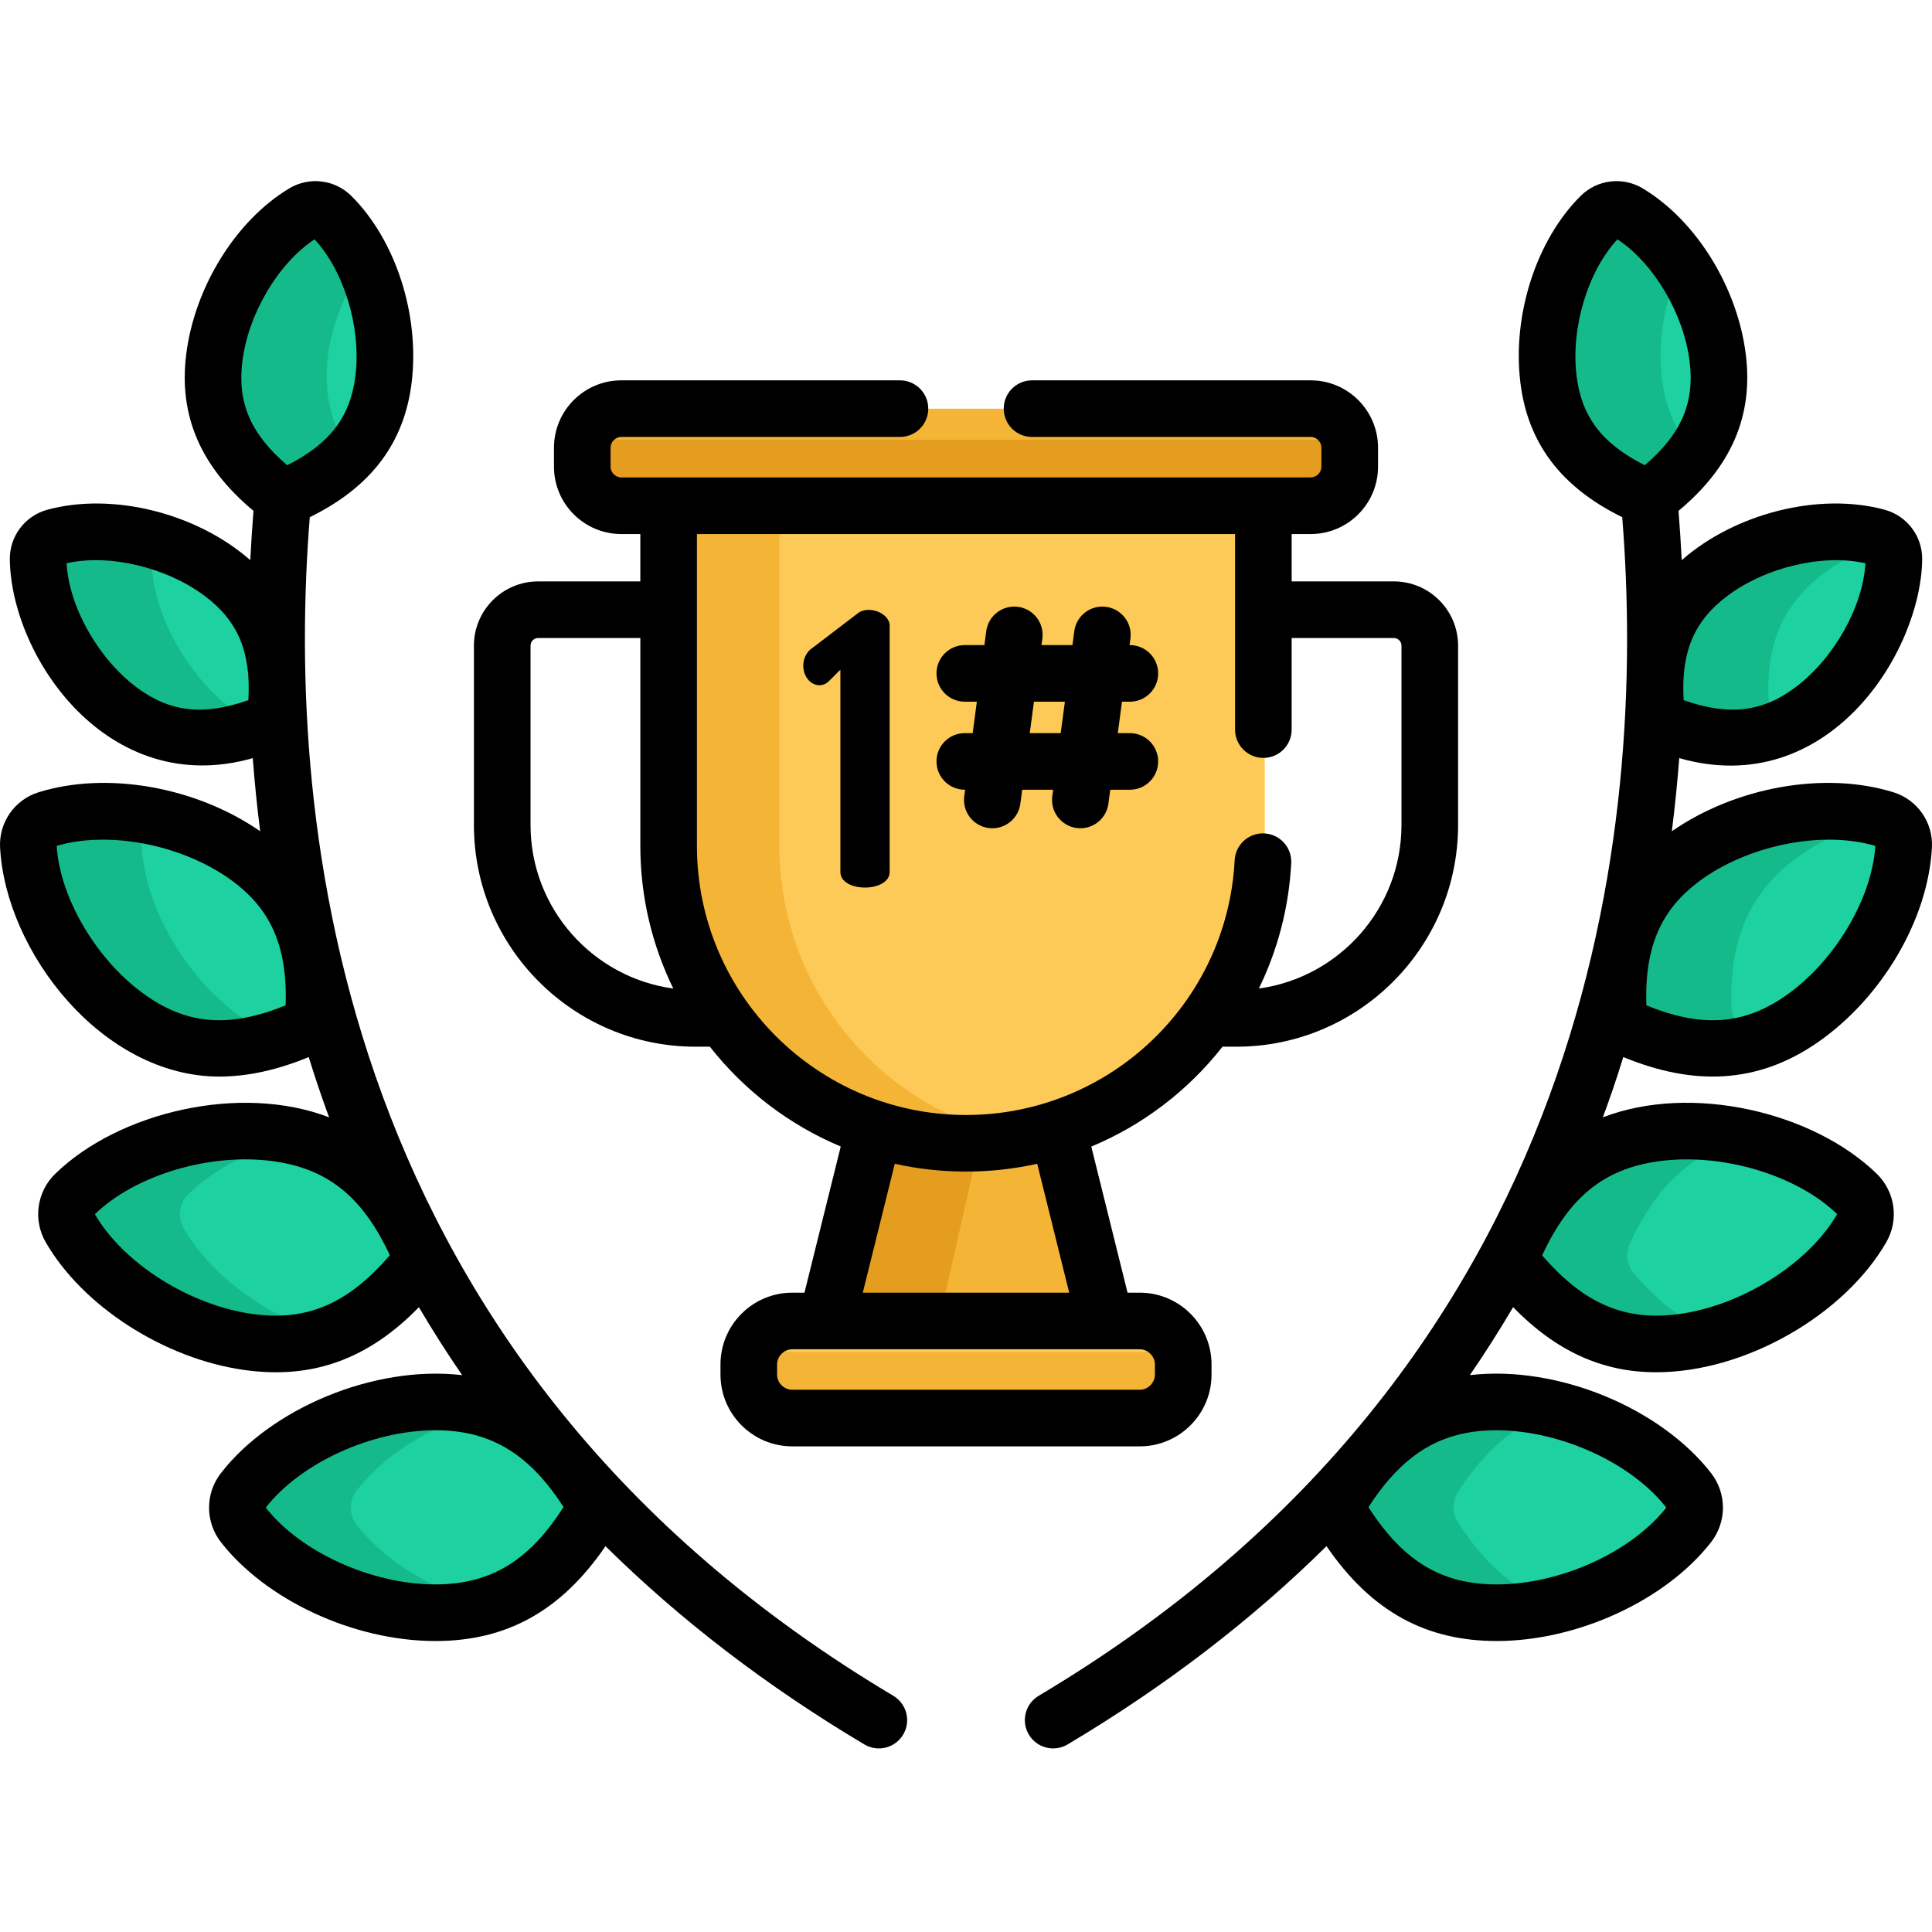 <svg height="512pt" viewBox="0 -48 512 512" width="512pt" xmlns="http://www.w3.org/2000/svg"><path d="m256.371 252.996c-8.484 0-16.648-1.344-24.305-3.824l-12.637 55.914h73.879l-12.633-55.914c-7.656 2.48-15.824 3.824-24.305 3.824zm0 0" fill="#f4b537"/><path d="m260.004 252.906c-1.203.055-2.414.09-3.633.09-8.484 0-16.648-1.344-24.305-3.824l-12.637 55.914h28.785zm0 0" fill="#e59d1f"/><path d="m313.938 316.289v-2.68c0-6.34-5.188-11.527-11.527-11.527h-92.082c-6.34 0-11.527 5.188-11.527 11.527v2.68c0 6.34 5.188 11.523 11.527 11.523h92.082c6.34 0 11.527-5.184 11.527-11.523zm0 0" fill="#feca57"/><path d="m177.562 83.039v93.152c0 43.523 35.285 78.805 78.809 78.805 43.523 0 78.805-35.281 78.805-78.805v-93.152zm0 0" fill="#feca57"/><path d="m206.559 176.191v-93.152h-28.996v93.152c0 43.523 35.285 78.805 78.809 78.805 4.953 0 9.793-.477 14.496-1.352-36.594-6.809-64.309-38.887-64.309-77.453zm0 0" fill="#f4b537"/><path d="m347.812 60.309h-182.887c-5.633 0-10.246 4.613-10.246 10.25v5.23c0 5.637 4.613 10.25 10.246 10.25h182.887c5.637 0 10.246-4.613 10.246-10.25v-5.23c0-5.637-4.609-10.25-10.246-10.25zm0 0" fill="#f4b537"/><path d="m302.41 310.305h-92.082c-3.52 0-6.68-1.602-8.801-4.109-1.695 2.008-2.727 4.594-2.727 7.414v2.68c0 6.34 5.188 11.523 11.527 11.523h92.082c6.34 0 11.527-5.184 11.527-11.523v-2.68c0-2.82-1.027-5.406-2.727-7.414-2.117 2.508-5.277 4.109-8.801 4.109zm0 0" fill="#f4b537"/><path d="m347.812 68.531h-182.887c-3.336 0-6.301-1.621-8.176-4.109-1.293 1.715-2.07 3.836-2.07 6.137v5.23c0 5.637 4.613 10.25 10.246 10.25h182.887c5.637 0 10.246-4.613 10.246-10.25v-5.23c0-2.301-.773-4.422-2.066-6.137-1.875 2.488-4.844 4.109-8.18 4.109zm0 0" fill="#e59d1f"/><g fill="#1dd1a1"><path d="m447.578 356.105c2.066-2.648 2.074-6.43.016-9.086-10.973-14.176-32.16-23.441-50.898-23.477-18.953-.031-30.961 9.395-40.293 23.812-1.59 2.453-1.594 5.633-.016 8.09 9.281 14.453 21.258 23.922 40.211 23.957 18.734.031 39.957-9.164 50.98-23.297zm0 0"/><path d="m493.438 277.457c1.676-2.91 1.156-6.652-1.254-8.996-12.848-12.5-35.121-18.715-53.68-16.129-18.77 2.617-29.344 13.629-36.57 29.211-1.227 2.648-.789 5.801 1.117 8.012 11.211 13.012 24.395 20.715 43.168 18.098 18.555-2.586 38.281-14.656 47.219-30.195zm0 0"/><path d="m504.539 176.211c.168-3.184-1.883-6.125-4.926-7.074-16.242-5.059-37.762-.75-52.352 9.406-14.758 10.277-18.977 24.137-18.398 40.426.098 2.77 1.824 5.246 4.387 6.301 15.074 6.195 29.539 7.051 44.297-3.227 14.59-10.156 26.102-28.844 26.992-45.832zm0 0"/><path d="m501.949 100.207c.039-2.719-1.797-5.16-4.422-5.875-14.004-3.797-32.207.559-44.32 9.68-12.254 9.227-15.41 21.176-14.398 35.039.172 2.355 1.723 4.414 3.938 5.23 13.047 4.801 25.398 5.07 37.652-4.156 12.113-9.121 21.332-25.41 21.551-39.918zm0 0"/><path d="m431.527 8.367c-2.332-1.398-5.371-1.027-7.301.887-10.301 10.215-15.648 28.152-13.824 43.203 1.848 15.23 10.605 23.945 23.113 30.016 2.125 1.031 4.684.723 6.5-.789 10.691-8.887 17.113-19.441 15.266-34.668-1.828-15.055-11.309-31.191-23.754-38.648zm0 0"/><path d="m64.52 356.105c-2.066-2.648-2.074-6.43-.016-9.086 10.973-14.176 32.16-23.441 50.895-23.477 18.953-.031 30.965 9.395 40.297 23.812 1.586 2.453 1.594 5.633.016 8.09-9.285 14.453-21.258 23.922-40.211 23.957-18.738.031-39.957-9.164-50.98-23.297zm0 0"/><path d="m18.656 277.457c-1.676-2.91-1.152-6.652 1.254-8.996 12.848-12.5 35.125-18.715 53.68-16.129 18.773 2.617 29.348 13.629 36.57 29.211 1.23 2.648.789 5.801-1.113 8.012-11.215 13.012-24.395 20.715-43.168 18.098-18.555-2.586-38.281-14.656-47.223-30.195zm0 0"/><path d="m7.559 176.211c-.168-3.184 1.883-6.125 4.926-7.074 16.238-5.059 37.758-.75 52.348 9.406 14.762 10.277 18.98 24.137 18.402 40.426-.098 2.77-1.824 5.246-4.387 6.301-15.078 6.195-29.539 7.051-44.301-3.227-14.59-10.156-26.098-28.844-26.988-45.832zm0 0"/><path d="m10.148 100.207c-.043-2.719 1.797-5.16 4.422-5.875 14.004-3.797 32.207.559 44.32 9.68 12.254 9.227 15.406 21.176 14.398 35.039-.172 2.355-1.723 4.414-3.941 5.23-13.043 4.801-25.398 5.07-37.652-4.156-12.113-9.121-21.328-25.41-21.547-39.918zm0 0"/><path d="m80.57 8.367c2.332-1.398 5.367-1.027 7.297.887 10.301 10.215 15.652 28.152 13.828 43.203-1.848 15.23-10.609 23.945-23.113 30.016-2.125 1.031-4.684.723-6.5-.789-10.691-8.887-17.113-19.441-15.266-34.668 1.824-15.055 11.309-31.191 23.754-38.648zm0 0"/></g><path d="m386.387 355.445c-1.578-2.457-1.57-5.637.016-8.09 6.762-10.445 14.941-18.246 26.133-21.754-5.289-1.328-10.656-2.047-15.84-2.059-18.953-.031-30.961 9.395-40.293 23.812-1.59 2.453-1.594 5.633-.016 8.09 12.66 19.711 30.129 28.453 56.246 21.906-11.277-3.516-19.484-11.379-26.246-21.906zm0 0" fill="#15ba8b"/><path d="m433.051 289.555c-1.906-2.211-2.344-5.363-1.117-8.012 6.434-13.871 15.535-24.105 30.695-28.035-8.055-1.785-16.41-2.25-24.125-1.176-18.773 2.617-29.344 13.629-36.57 29.211-1.227 2.648-.789 5.801 1.117 8.012 11.211 13.016 24.395 20.715 43.164 18.098 2.91-.406 5.852-1.043 8.773-1.895-8.418-3.023-15.5-8.734-21.938-16.203zm0 0" fill="#15ba8b"/><path d="m463.25 225.27c-2.562-1.051-4.289-3.531-4.387-6.301-.578-16.289 3.641-30.148 18.402-40.426 6.277-4.371 13.844-7.652 21.719-9.574-16.168-4.762-37.316-.453-51.723 9.574-14.762 10.277-18.977 24.137-18.398 40.426.098 2.77 1.824 5.25 4.387 6.301 11.891 4.887 23.398 6.445 34.973 1.844-1.648-.543-3.305-1.16-4.973-1.844zm0 0" fill="#15ba8b"/><path d="m472.75 144.281c-2.219-.816-3.77-2.875-3.941-5.23-1.008-13.863 2.148-25.812 14.402-35.039 4.812-3.625 10.59-6.477 16.68-8.387-.672-.59-1.465-1.047-2.363-1.293-14.004-3.797-32.207.559-44.32 9.68-12.254 9.227-15.41 21.176-14.398 35.039.172 2.355 1.723 4.414 3.938 5.23 10.512 3.867 20.574 4.785 30.5.172-.168-.059-.332-.109-.496-.172zm0 0" fill="#15ba8b"/><path d="m445.523 21.988c-3.875-5.621-8.66-10.422-13.996-13.621-2.332-1.398-5.371-1.027-7.301.887-10.301 10.215-15.648 28.152-13.824 43.203 1.848 15.23 10.605 23.945 23.113 30.016 2.125 1.031 4.684.723 6.5-.789 3.547-2.949 6.609-6.086 9.07-9.512-12.293-13.508-10.586-35.172-3.562-50.184zm0 0" fill="#15ba8b"/><path d="m94.52 356.105c-2.066-2.652-2.074-6.43-.016-9.086 7.941-10.254 21.223-17.938 35.059-21.418-4.258-1.332-8.938-2.066-14.164-2.059-18.734.035-39.922 9.301-50.895 23.477-2.059 2.656-2.051 6.438.016 9.086 11.023 14.133 32.242 23.328 50.98 23.293 5.145-.008 9.762-.734 13.965-2.047-13.777-3.453-27.008-11.066-34.945-21.246zm0 0" fill="#15ba8b"/><path d="m48.66 277.457c-1.676-2.91-1.152-6.652 1.254-8.996 7.504-7.305 18.234-12.441 29.555-14.953-1.871-.484-3.816-.891-5.879-1.176-18.555-2.586-40.832 3.625-53.68 16.129-2.406 2.344-2.93 6.086-1.254 8.996 11.93 20.738 44.555 36.887 68.453 28.301-15.707-4.562-30.914-15.199-38.449-28.301zm0 0" fill="#15ba8b"/><path d="m64.551 222.043c-14.59-10.156-26.102-28.844-26.992-45.832-.168-3.184 1.883-6.125 4.926-7.074.207-.062.422-.109.629-.168-10.418-2.547-21.379-2.715-30.629.168-3.043.949-5.094 3.891-4.926 7.074.891 16.988 12.398 35.676 26.988 45.832 13.133 9.141 26.027 9.473 39.324 5.07-3.098-1.23-6.203-2.898-9.32-5.07zm0 0" fill="#15ba8b"/><path d="m61.699 140.125c-12.113-9.121-21.328-25.41-21.551-39.918-.027-1.789.77-3.445 2.059-4.582-9.238-2.891-19.199-3.582-27.637-1.293-2.625.711-4.465 3.156-4.422 5.875.219 14.508 9.438 30.797 21.547 39.918 12.098 9.109 24.293 8.953 37.156 4.328-2.391-1.113-4.773-2.535-7.152-4.328zm0 0" fill="#15ba8b"/><path d="m96.574 21.988c-2.273-4.859-5.191-9.25-8.707-12.734-1.93-1.914-4.965-2.281-7.297-.883-12.445 7.457-21.926 23.594-23.754 38.645-1.848 15.23 4.574 25.785 15.266 34.672 1.816 1.508 4.375 1.82 6.5.785 5.688-2.762 10.59-6.078 14.43-10.301-11.23-15.633-6.336-35.836 3.562-50.184zm0 0" fill="#15ba8b"/><path d="m501.797 161.965c-18.102-5.641-41.691-1.488-58.746 10.328.84-6.586 1.48-13.055 1.965-19.379 39.336 11.219 64.008-27.836 64.383-52.605.094-6.172-4-11.609-9.957-13.227-17.375-4.715-39.668.965-53.766 13.367-.23-4.539-.52-8.898-.855-13.062 13.973-11.641 19.816-25.145 17.855-41.289-2.172-17.926-13.16-35.68-27.344-44.176-5.293-3.172-12.051-2.352-16.434 1.992-11.738 11.645-18.164 31.508-15.988 49.434 1.949 16.074 10.785 27.754 26.996 35.711 6.465 81.031-6.477 224.129-154.645 312.344-3.562 2.117-4.73 6.723-2.609 10.281s6.723 4.727 10.281 2.605c25.855-15.391 48.742-32.934 68.602-52.539 12.012 17.527 26.582 25.137 45.113 25.137 21.426 0 44.766-10.758 56.797-26.184 4.191-5.379 4.207-12.898.031-18.289-13.176-17.02-40.375-28.715-63.949-25.992 4.027-5.863 7.852-11.867 11.461-18.004 11.344 11.629 23.617 17.246 37.891 17.246 23.949 0 50.055-15.43 61.012-34.48 3.402-5.91 2.363-13.359-2.523-18.113-16.867-16.414-49.148-24-72.598-14.961 1.797-4.875 3.309-9.176 5.422-15.988.055.023.105.051.16.07 18.121 7.449 35.227 7.277 51.434-4.008 17.066-11.883 29.199-32.617 30.195-51.594.348-6.633-3.84-12.648-10.184-14.625zm-44.125-51.973c10.219-7.699 25.43-11.27 36.684-8.719-.66 11.52-8.293 25.148-18.516 32.848-8.758 6.594-17.676 7.637-29.66 3.43-.734-12.684 2.734-20.965 11.492-27.559zm-61.035 221.039c16.855.031 35.766 8.676 44.941 20.5-9.047 11.551-27.715 20.355-45.016 20.355-14.555-.023-24.695-6.156-33.914-20.469 1.699-2.625 3.43-4.969 5.211-7.055.086-.098.168-.195.254-.293 7.926-9.141 16.805-13.039 28.523-13.039zm42.859-71.281c16.707-2.332 36.633 3.598 47.363 14.012-7.52 13.008-25.051 24.125-41.727 26.449-14.414 2.008-25.316-2.641-36.441-15.523 7.172-15.473 16.387-22.93 30.805-24.938zm-21.695-208.207c-1.539-12.703 2.988-27.652 10.832-36.117 9.641 6.344 17.613 19.777 19.152 32.48 1.32 10.883-2.242 19.121-11.891 27.387-11.348-5.719-16.773-12.863-18.094-23.75zm55.414 164.332c-11.152 7.766-22.207 8.531-36.914 2.547-.508-15.871 4.047-25.973 15.199-33.734 12.93-9 31.98-12.551 45.48-8.512-.895 14.062-10.84 30.699-23.766 39.699zm0 0"/><path d="m236.742 401.402c-148.172-88.211-161.113-231.309-154.648-312.34 16.211-7.957 25.047-19.641 27-35.711 2.172-17.926-4.254-37.793-15.992-49.434-4.379-4.348-11.141-5.168-16.434-1.996-14.184 8.5-25.172 26.25-27.344 44.18-1.961 16.141 3.883 29.648 17.855 41.285-.336 4.164-.625 8.527-.852 13.062-14.117-12.414-36.406-18.074-53.77-13.367-5.957 1.617-10.051 7.055-9.957 13.227.391 25.906 26.066 63.531 64.383 52.605.484 6.328 1.125 12.793 1.965 19.379-17.055-11.812-40.641-15.969-58.746-10.328-6.344 1.977-10.531 7.992-10.184 14.629 1.449 27.625 27.059 60.711 58.094 60.711 7.438 0 15.258-1.703 23.539-5.105.055-.023.105-.051.156-.074 1.422 4.59 2.945 9.188 4.605 13.797.266.734.547 1.461.816 2.191-23.473-9.051-55.754-1.426-72.598 14.961-4.887 4.754-5.926 12.203-2.527 18.113h.004c9.773 16.988 31.438 30.922 52.688 33.883 18.32 2.559 33.02-3.121 46.215-16.648 3.613 6.137 7.434 12.141 11.465 18.004-23.582-2.723-50.777 8.973-63.953 25.992-4.176 5.395-4.16 12.914.035 18.289 11.785 15.117 34.891 26.184 56.906 26.184 18.926-.031 33.289-8.043 45-25.137 19.859 19.605 42.746 37.148 68.602 52.539 3.562 2.121 8.168.949 10.281-2.605 2.121-3.562.953-8.164-2.605-10.285zm-170.922-263.852c-11.984 4.211-20.902 3.164-29.66-3.43-10.223-7.695-17.855-21.328-18.516-32.848 11.254-2.551 26.465 1.02 36.684 8.719 8.762 6.594 12.227 14.871 11.492 27.559zm9.879 80.871c-14.707 5.984-25.762 5.219-36.914-2.547-12.926-9-22.867-25.637-23.766-39.699 13.5-4.039 32.555-.488 45.48 8.512 11.156 7.766 15.707 17.863 15.199 33.734zm-11.484-170.516c1.539-12.703 9.512-26.137 19.152-32.48 7.844 8.465 12.375 23.414 10.832 36.117-1.32 10.887-6.746 18.035-18.094 23.75-9.648-8.266-13.211-16.504-11.891-27.387zm2.652 252.305c-16.668-2.324-34.199-13.438-41.719-26.438 10.789-10.453 30.691-16.344 47.359-14.023 13.461 1.875 22.383 8.508 29.352 21.941.098.191.191.383.289.57.395.777.785 1.566 1.168 2.387-11.133 12.922-22.027 17.57-36.449 15.562zm48.48 71.676c-16.809 0-35.672-8.543-44.914-20.348 9.133-11.746 27.98-20.508 45.023-20.508 15.395 0 25.289 7.09 33.895 20.348-8.547 13.309-18.355 20.508-34.004 20.508zm0 0"/><path d="m227.234 114.605-11.852 9.039c-1.605 1.004-2.508 2.914-2.508 4.723 0 4.309 3.977 6.637 6.625 4.316l3.215-3.215v53.629c0 2.711 3.215 4.117 6.527 4.117 3.215 0 6.527-1.406 6.527-4.117v-65.277c.004-3.469-5.836-5.527-8.535-3.215zm0 0"/><path d="m299.426 137.961c4.145 0 7.5-3.359 7.5-7.5 0-4.145-3.355-7.504-7.5-7.504h-.082l.227-1.715c.547-4.105-2.336-7.879-6.441-8.426-4.105-.555-7.879 2.336-8.43 6.441l-.492 3.699h-8.199l.23-1.715c.547-4.105-2.34-7.879-6.441-8.426s-7.879 2.336-8.43 6.441l-.492 3.699h-5.195c-4.145 0-7.5 3.355-7.5 7.5s3.355 7.5 7.5 7.5h3.195l-1.109 8.332h-2.086c-4.145 0-7.5 3.355-7.5 7.5 0 4.145 3.355 7.5 7.5 7.5h.086l-.23 1.719c-.598 4.488 2.891 8.492 7.445 8.492 3.703 0 6.922-2.742 7.426-6.512l.492-3.699h8.199l-.23 1.719c-.598 4.488 2.891 8.492 7.445 8.492 3.699 0 6.922-2.742 7.426-6.512l.492-3.699h5.195c4.145 0 7.5-3.355 7.5-7.5 0-4.145-3.355-7.5-7.5-7.5h-3.195l1.109-8.332h2.086zm-18.328 8.328h-8.199l1.109-8.328h8.199zm0 0"/><path d="m323.973 229.387h3.68c32.398 0 58.754-26.355 58.754-58.75v-47.539c0-9.383-7.637-17.02-17.023-17.02h-27.078v-12.551h5.043c9.84 0 17.844-8.004 17.844-17.844v-5.043c0-9.84-8.004-17.844-17.844-17.844h-73.848c-4.145 0-7.5 3.355-7.5 7.5s3.355 7.5 7.5 7.5h73.848c1.539 0 2.844 1.301 2.844 2.844v5.043c0 1.539-1.305 2.844-2.844 2.844-10.809 0-173.656 0-182.695 0-1.543 0-2.844-1.305-2.844-2.844v-5.043c0-1.543 1.301-2.844 2.844-2.844h73.848c4.141 0 7.5-3.355 7.5-7.5s-3.359-7.5-7.5-7.5h-73.848c-9.84 0-17.844 8.004-17.844 17.844v5.043c0 9.84 8.004 17.844 17.844 17.844h5.039v12.551h-27.078c-9.383 0-17.02 7.637-17.02 17.02v47.539c0 32.395 26.355 58.75 58.75 58.75h3.777c9.059 11.531 20.973 20.715 34.684 26.449l-9.613 38.734h-3.234c-10.492 0-19.023 8.535-19.023 19.027v2.68c0 10.488 8.531 19.023 19.023 19.023h92.086c10.488 0 19.023-8.535 19.023-19.023v-2.68c0-10.492-8.535-19.027-19.023-19.027h-3.234l-9.609-38.711c13.742-5.727 25.699-14.898 34.773-26.473zm-183.375-58.75v-47.539c0-1.113.906-2.02 2.02-2.02h27.078v55.102c0 13.547 3.148 26.371 8.734 37.793-21.332-2.898-37.832-21.223-37.832-43.336zm161.445 138.934c2.18 0 4.023 1.848 4.023 4.027v2.68c0 2.18-1.844 4.023-4.023 4.023h-92.086c-2.18 0-4.023-1.844-4.023-4.023v-2.68c0-2.184 1.844-4.027 4.023-4.027zm-73.395-15 8.48-34.16c11.824 2.641 24.922 2.867 37.746 0l8.477 34.16zm27.352-47.086c-39.297 0-71.305-31.973-71.305-71.305v-82.652h142.609v51.824c0 4.145 3.359 7.5 7.5 7.5 4.145 0 7.5-3.355 7.5-7.5v-24.273h27.082c1.113 0 2.02.906 2.02 2.02v47.539c0 22.102-16.48 40.414-37.793 43.332 4.922-10.105 7.953-21.324 8.574-33.227.215-4.133-2.965-7.664-7.102-7.879-.133-.008-.266-.012-.398-.012-3.961 0-7.273 3.105-7.484 7.109-1.98 37.949-33.375 67.523-71.203 67.523zm0 0"/></svg>